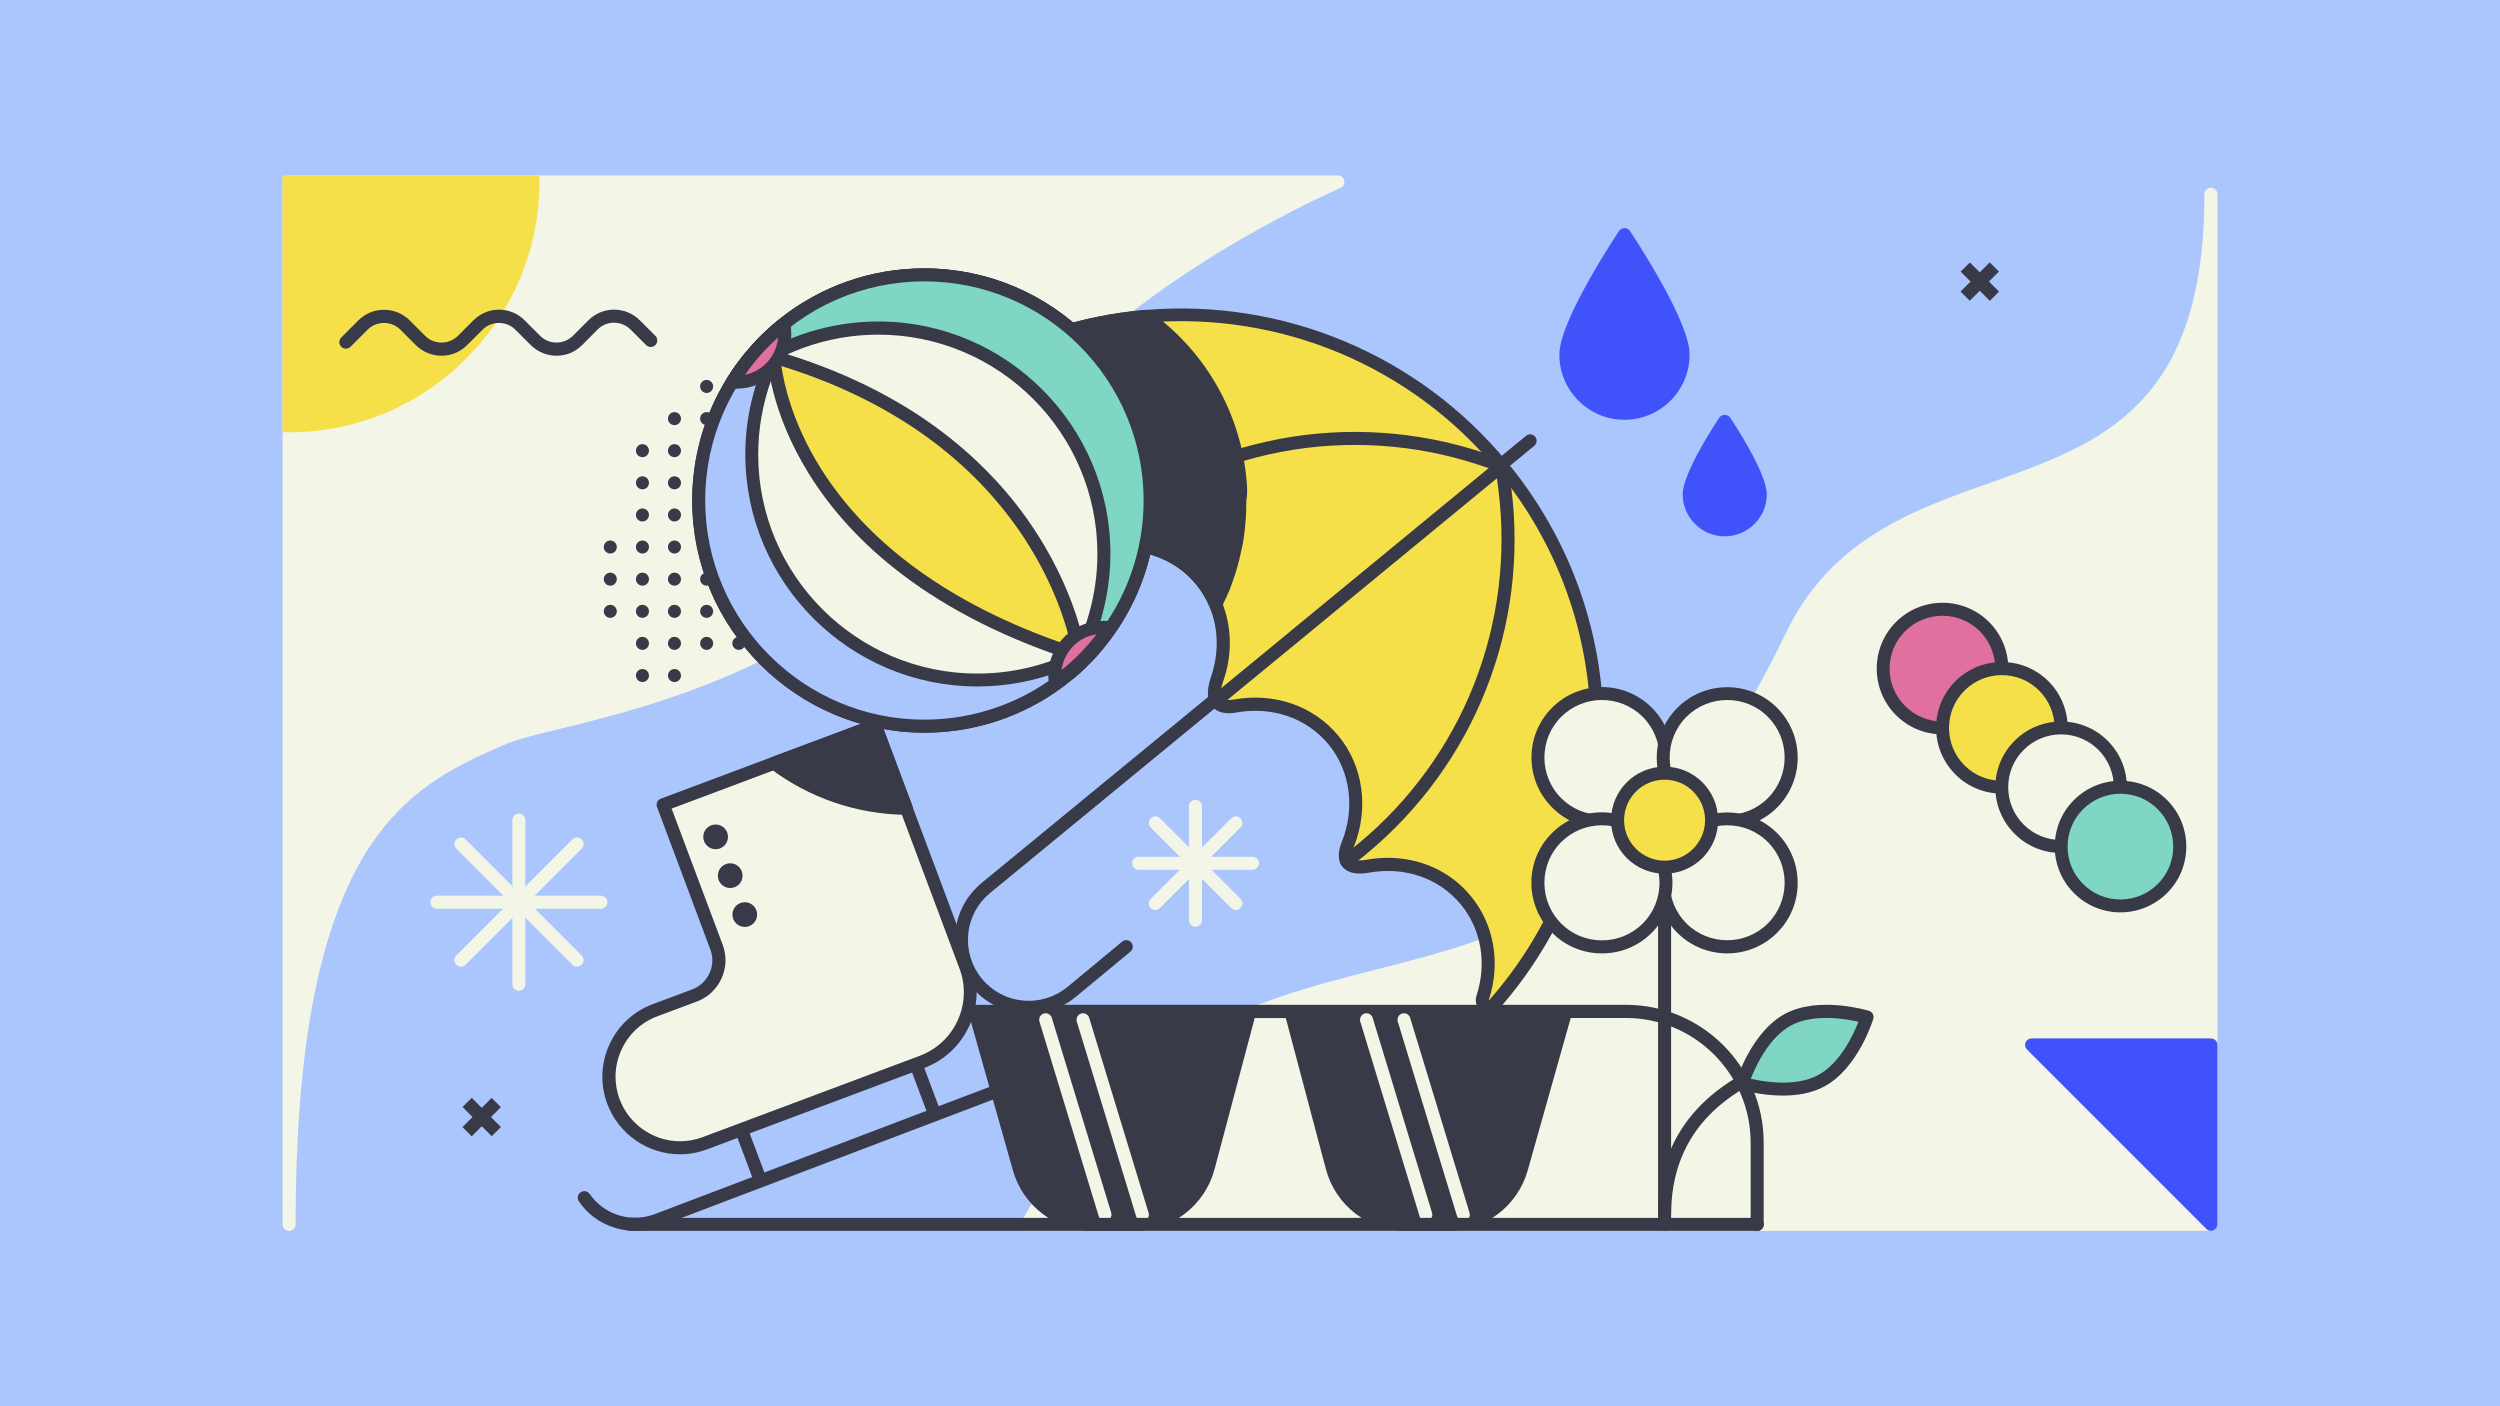 <?xml version="1.0" encoding="utf-8"?>
<!-- Generator: Adobe Illustrator 22.0.1, SVG Export Plug-In . SVG Version: 6.00 Build 0)  -->
<svg version="1.1" id="Layer_1" xmlns="http://www.w3.org/2000/svg" xmlns:xlink="http://www.w3.org/1999/xlink" x="0px" y="0px" viewBox="0 0 1920 1080" style="enable-background:new 0 0 1920 1080;" xml:space="preserve">

<rect y="0" width="1920" height="1080" style="fill:#AAC6FC;"/>
<g>
	<path d="M1032.4,138.7c-0.5-2.3-2.5-4-4.9-4H222c-2.8,0-5,2.2-5,5v800.6c0,2.8,2.2,5,5,5s5-2.2,5-5
		c0-132.2,17.3-224.9,52.8-283.5c29.6-48.7,67-67.6,109.4-85.6c8.2-3.5,22.5-7,40.5-11.4c19.3-4.7,43.2-10.6,69.8-18.9l0.8-0.3
		c1.5-0.5,3.1-1,4.7-1.5c52.6-17,97.8-38.3,138-65.1c53.2-35.5,97.3-80.8,131-134.7c1.3-2.1,2.6-4.1,3.9-6.1
		c1.5-2.2,3.1-4.5,4.7-6.9c40.1-56.3,105-102.8,152.4-131.8c51.5-31.6,94.1-50,94.5-50.2C1031.7,143.4,1032.9,141,1032.4,138.7z" style="fill:#F3F6E6;"/>
	<g>
		<g>
			<g>
				<g>
					<circle cx="616.7" cy="272.1" r="5" style="fill:#383A48;"/>
				</g>
			</g>
			<g>
				<g>
					<circle cx="616.7" cy="444.8" r="5" style="fill:#383A48;"/>
				</g>
			</g>
			<g>
				<g>
					<circle cx="616.7" cy="469.5" r="5" style="fill:#383A48;"/>
				</g>
			</g>
			<g>
				<g>
					<circle cx="592" cy="272.1" r="5" style="fill:#383A48;"/>
				</g>
			</g>
			<g>
				<g>
					<circle cx="592" cy="296.8" r="5" style="fill:#383A48;"/>
				</g>
			</g>
			<g>
				<g>
					<circle cx="592" cy="321.5" r="5" style="fill:#383A48;"/>
				</g>
			</g>
			<g>
				<g>
					<circle cx="592" cy="346.1" r="5" style="fill:#383A48;"/>
				</g>
			</g>
			<g>
				<g>
					<circle cx="592" cy="370.8" r="5" style="fill:#383A48;"/>
				</g>
			</g>
			<g>
				<g>
					<circle cx="592" cy="395.5" r="5" style="fill:#383A48;"/>
				</g>
			</g>
			<g>
				<g>
					<circle cx="592" cy="420.1" r="5" style="fill:#383A48;"/>
				</g>
			</g>
			<g>
				<g>
					<circle cx="592" cy="444.8" r="5" style="fill:#383A48;"/>
				</g>
			</g>
			<g>
				<g>
					<circle cx="592" cy="469.5" r="5" style="fill:#383A48;"/>
				</g>
			</g>
			<g>
				<g>
					<circle cx="567.4" cy="296.8" r="5" style="fill:#383A48;"/>
				</g>
			</g>
			<g>
				<g>
					<circle cx="567.4" cy="321.5" r="5" style="fill:#383A48;"/>
				</g>
			</g>
			<g>
				<g>
					<circle cx="567.4" cy="346.1" r="5" style="fill:#383A48;"/>
				</g>
			</g>
			<g>
				<g>
					<circle cx="567.4" cy="370.8" r="5" style="fill:#383A48;"/>
				</g>
			</g>
			<g>
				<g>
					<circle cx="567.4" cy="395.5" r="5" style="fill:#383A48;"/>
				</g>
			</g>
			<g>
				<g>
					<circle cx="567.4" cy="420.1" r="5" style="fill:#383A48;"/>
				</g>
			</g>
			<g>
				<g>
					<circle cx="567.4" cy="444.8" r="5" style="fill:#383A48;"/>
				</g>
			</g>
			<g>
				<g>
					<circle cx="567.4" cy="469.5" r="5" style="fill:#383A48;"/>
				</g>
			</g>
			<g>
				<g>
					<circle cx="567.4" cy="494.1" r="5" style="fill:#383A48;"/>
				</g>
			</g>
			<g>
				<g>
					<circle cx="542.7" cy="296.8" r="5" style="fill:#383A48;"/>
				</g>
			</g>
			<g>
				<g>
					<circle cx="542.7" cy="321.5" r="5" style="fill:#383A48;"/>
				</g>
			</g>
			<g>
				<g>
					<circle cx="542.7" cy="346.1" r="5" style="fill:#383A48;"/>
				</g>
			</g>
			<g>
				<g>
					<circle cx="542.7" cy="370.8" r="5" style="fill:#383A48;"/>
				</g>
			</g>
			<g>
				<g>
					<circle cx="542.7" cy="395.5" r="5" style="fill:#383A48;"/>
				</g>
			</g>
			<g>
				<g>
					<circle cx="542.7" cy="420.1" r="5" style="fill:#383A48;"/>
				</g>
			</g>
			<g>
				<g>
					<circle cx="542.7" cy="444.8" r="5" style="fill:#383A48;"/>
				</g>
			</g>
			<g>
				<g>
					<circle cx="542.7" cy="469.5" r="5" style="fill:#383A48;"/>
				</g>
			</g>
			<g>
				<g>
					<circle cx="542.7" cy="494.1" r="5" style="fill:#383A48;"/>
				</g>
			</g>
			<g>
				<g>
					<circle cx="518" cy="321.5" r="5" style="fill:#383A48;"/>
				</g>
			</g>
			<g>
				<g>
					<circle cx="518" cy="346.1" r="5" style="fill:#383A48;"/>
				</g>
			</g>
			<g>
				<g>
					<circle cx="518" cy="370.8" r="5" style="fill:#383A48;"/>
				</g>
			</g>
			<g>
				<g>
					<circle cx="518" cy="395.5" r="5" style="fill:#383A48;"/>
				</g>
			</g>
			<g>
				<g>
					<circle cx="518" cy="420.1" r="5" style="fill:#383A48;"/>
				</g>
			</g>
			<g>
				<g>
					<circle cx="518" cy="444.8" r="5" style="fill:#383A48;"/>
				</g>
			</g>
			<g>
				<g>
					<circle cx="518" cy="469.5" r="5" style="fill:#383A48;"/>
				</g>
			</g>
			<g>
				<g>
					<circle cx="518" cy="494.1" r="5" style="fill:#383A48;"/>
				</g>
			</g>
			<g>
				<g>
					<circle cx="518" cy="518.8" r="5" style="fill:#383A48;"/>
				</g>
			</g>
			<g>
				<g>
					<circle cx="493.4" cy="346.1" r="5" style="fill:#383A48;"/>
				</g>
			</g>
			<g>
				<g>
					<circle cx="493.4" cy="370.8" r="5" style="fill:#383A48;"/>
				</g>
			</g>
			<g>
				<g>
					<circle cx="493.4" cy="395.5" r="5" style="fill:#383A48;"/>
				</g>
			</g>
			<g>
				<g>
					<circle cx="493.4" cy="420.1" r="5" style="fill:#383A48;"/>
				</g>
			</g>
			<g>
				<g>
					<circle cx="493.4" cy="444.8" r="5" style="fill:#383A48;"/>
				</g>
			</g>
			<g>
				<g>
					<circle cx="493.4" cy="469.5" r="5" style="fill:#383A48;"/>
				</g>
			</g>
			<g>
				<g>
					<circle cx="493.4" cy="494.1" r="5" style="fill:#383A48;"/>
				</g>
			</g>
			<g>
				<g>
					<circle cx="493.4" cy="518.8" r="5" style="fill:#383A48;"/>
				</g>
			</g>
			<g>
				<g>
					<circle cx="468.7" cy="420.1" r="5" style="fill:#383A48;"/>
				</g>
			</g>
			<g>
				<g>
					<circle cx="468.7" cy="444.8" r="5" style="fill:#383A48;"/>
				</g>
			</g>
			<g>
				<g>
					<circle cx="468.7" cy="469.5" r="5" style="fill:#383A48;"/>
				</g>
			</g>
		</g>
	</g>
	<path d="M1698,144.1c-2.8,0-5,2.2-5,5c0,163.2-79.7,191.5-164.1,221.5c-60.4,21.4-122.9,43.6-157.6,116.1
		c-43.6,90.8-93.7,154.5-153.4,194.7c-53,35.7-108.1,49.7-161.4,63.3c-47,12-95.6,24.4-141.5,51.6c-51.4,30.4-94,76.7-130.4,141.5
		c-0.9,1.5-0.9,3.4,0,5c0.9,1.5,2.5,2.5,4.3,2.5H1698c2.8,0,5-2.2,5-5V149.1C1703,146.4,1700.7,144.1,1698,144.1z" style="fill:#F3F6E6;"/>
	<g>
		<g>
			<path d="M790.2,778.6c-1.8,0-3.6-0.1-5.5-0.3c-15.1-1.4-28.7-8.7-38.4-20.3c-9.7-11.7-14.2-26.4-12.7-41.5
				c1.4-15.1,8.6-28.7,20.3-38.4L1172,334.7c2.1-1.8,5.3-1.4,7,0.7c1.8,2.1,1.4,5.3-0.7,7l-418,343.5c-9.6,7.9-15.6,19.2-16.7,31.6
				c-1.2,12.4,2.6,24.6,10.5,34.2c8,9.6,19.2,15.6,31.6,16.7c12.4,1.2,24.6-2.6,34.2-10.5l41.9-34.7c2.1-1.8,5.3-1.5,7,0.7
				c1.8,2.1,1.5,5.3-0.7,7l-41.9,34.7C816,774.1,803.4,778.6,790.2,778.6z" style="fill:#383A48;"/>
		</g>
		<g>
			<path d="M1225.2,591.1c-6.2,65.3-32.4,128.8-77.7,180.3c-3.7,4.2-10.5,0.3-8.7-5.1c8.4-25.6,4.6-53.8-12.9-75
				c-18.4-22.2-47.2-31.1-75.2-26.2c-14.9,2.6-20.9-3.2-15.5-16.8c10.7-26.9,7.6-57.5-11.1-80.1c-18.4-22.2-47.3-31.2-75.3-26.2
				c-14.8,2.7-19.1-5.6-13.9-20.7c6.5-18.9,6.3-39.3-1.1-57.3c-2.8-6.7-6.6-13.1-11.4-18.9c-19.1-23.1-49.5-31.8-78.5-25.5
				c-13.7,3-18.2-3-12.7-16.1c11.4-27.2,8.5-58.5-10.5-81.5c-18.2-22-46.5-30.9-74.3-26.3c-15.2,2.5-17-0.2-3.7-8.3
				c42.6-25.8,89.6-40.5,137.1-44.6c100.9-8.7,204.2,30.7,273.7,114.7C1209.6,425.5,1232.9,509.7,1225.2,591.1z" style="fill:#F6E049;"/>
			<path d="M1143.6,778.2c-1.7,0-3.5-0.4-5.1-1.4c-4.3-2.4-6.1-7.4-4.6-12c8.2-24.9,3.7-51.2-12-70.2
				c-16.7-20.2-43-29.3-70.5-24.4c-9.7,1.7-16.6,0.2-20.4-4.5c-3.6-4.5-3.8-10.9-0.5-19.1c10.4-26,6.5-54.8-10.3-75
				c-16.7-20.2-43.1-29.3-70.6-24.4c-8.4,1.5-14.7,0-18.5-4.4c-4.2-4.9-4.6-12.6-1.1-22.8c6.2-18.1,5.9-37.2-1-53.8
				c-2.7-6.4-6.2-12.3-10.6-17.6c-17.2-20.8-45.4-29.9-73.6-23.8c-8.7,1.9-14.8,0.7-18.4-3.6c-3.6-4.3-3.6-10.8,0-19.3
				c11.1-26.4,7.4-55.7-9.7-76.4c-16.4-19.9-42.5-29.1-69.6-24.6c-8,1.3-16,2.2-18.1-3.5c-2.1-5.6,4.3-10,11-14
				c42.1-25.4,90.2-41.1,139.3-45.3c106.2-9.1,210.1,34.4,277.9,116.5c55.2,66.7,81,151,72.9,237.2l0,0
				c-6.5,68.5-33.8,131.8-79,183.2C1149.2,777,1146.4,778.2,1143.6,778.2z M1065.9,658.8c25,0,48.1,10.4,63.7,29.4
				c17.9,21.7,23.1,51.5,13.8,79.7c0,0.1,0,0.2,0,0.2s0.1,0.1,0.2,0.1c0,0,0,0,0.1-0.1c43.8-49.8,70.2-111.2,76.5-177.5l0,0
				c7.9-83.5-17.1-165.2-70.6-229.9c-65.7-79.5-166.4-121.7-269.4-112.9c-46.8,4-92.7,18.8-133,42.7c30.1-4.4,58.9,6.1,77.3,28.4
				c19.5,23.6,23.8,56.7,11.2,86.6c-2.4,5.7-2,8.4-1.5,9.1c0.5,0.6,2.9,1.4,8.5,0.2c31.9-6.9,63.8,3.5,83.5,27.2
				c5,6.1,9.1,12.8,12.1,20.1c7.8,18.9,8.3,40.5,1.2,60.9c-2.2,6.2-2.5,11.1-0.8,13.1c1.3,1.5,4.6,1.9,9.1,1.1
				c31.1-5.5,61,4.9,80.1,27.9c19.1,23.1,23.6,55.7,11.9,85.1c-2,5.1-1.9,8-1,9.1c1,1.2,4.4,2.1,10.9,0.9
				C1055.2,659.3,1060.6,658.8,1065.9,658.8z M1225.2,591.1L1225.2,591.1L1225.2,591.1z" style="fill:#383A48;"/>
		</g>
		<g>
			<path d="M937.1,540.6c-1.4,0-2.9-0.6-3.9-1.8c-1.8-2.1-1.4-5.3,0.7-7l209.4-172.3l-7.9-2.6
				c-48.5-16-100.7-19.4-150.8-10c-50.2,9.5-97.5,31.6-136.9,64.2L834,422.3c-2.1,1.8-5.3,1.5-7-0.7c-1.8-2.1-1.5-5.3,0.7-7
				l13.6-11.2c40.7-33.6,89.5-56.5,141.4-66.3c51.8-9.8,105.7-6.2,155.8,10.3l16.6,5.5c1.7,0.6,3,2,3.3,3.8s-0.3,3.6-1.7,4.8
				l-216.4,178C939.3,540.3,938.2,540.6,937.1,540.6z" style="fill:#383A48;"/>
		</g>
		<g>
			<path d="M1034.2,666.4c-1.5,0-3-0.7-4-2c-1.7-2.2-1.3-5.3,0.9-7l8.2-6.3l4-3.3c39.4-32.5,70.1-74.8,88.8-122.3
				s25.1-99.4,18.6-150l-2.2-17.3c-0.4-2.7,1.6-5.2,4.3-5.6c2.7-0.3,5.2,1.6,5.6,4.3l2.2,17.3c6.8,52.3,0.2,105.9-19.2,155
				c-19.3,49.1-51.1,92.8-91.7,126.4l-4,3.3c0,0-0.1,0.1-0.2,0.1l-8.3,6.4C1036.3,666.1,1035.3,666.4,1034.2,666.4z" style="fill:#383A48;"/>
		</g>
	</g>
	<path d="M957.4,369.5c-0.2-2.6-0.5-5-0.7-7.1l-0.1-0.5v-0.1c-6.3-49.3-33.2-94.1-74-122.9c-1-0.7-2.1-1-3.3-0.9
		c-49.1,4.2-97.2,19.9-139.3,45.3c-6.7,4-13.1,8.5-11,14c2.1,5.6,9.7,4.9,18.1,3.5c27.1-4.5,53.1,4.7,69.6,24.6
		c17.1,20.7,20.8,49.9,9.7,76.4c-3.6,8.5-3.6,15,0,19.3c3.5,4.2,9.7,5.4,18.4,3.6c28.2-6.1,56.4,3,73.6,23.8
		c4.4,5.3,8,11.2,10.6,17.6c0.7,1.8,2.4,3,4.3,3.1c0.1,0,0.2,0,0.3,0c1.8,0,3.5-1,4.4-2.6c0.1-0.2,0.2-0.4,0.3-0.6l0.2-0.4
		c0-0.1,0.1-0.1,0.1-0.2l0.2-0.5c0,0,0-0.1,0.1-0.1l0.7-1.4c0.1-0.2,0.2-0.3,0.2-0.5l0.8-1.6c0.1-0.3,0.3-0.6,0.4-0.9l0.1-0.3
		c0.1-0.2,0.2-0.4,0.3-0.6l0.4-0.7c0.3-0.5,0.5-1.1,0.7-1.6s0.4-1,0.6-1.5c0,0,0-0.1,0.1-0.1l0.2-0.5c0.1-0.2,0.2-0.3,0.2-0.5
		c0.2-0.4,0.3-0.7,0.5-1.1l0.9-2.2c0.1-0.2,0.2-0.4,0.2-0.6c0-0.1,0.1-0.2,0.1-0.2v-0.1c0.1-0.4,0.3-0.7,0.4-1.1l0.2-0.6
		c0.2-0.6,0.4-1.1,0.6-1.7c0.3-0.9,0.7-1.8,1-2.7v-0.1c0.2-0.5,0.4-1,0.5-1.5c0.3-1,0.7-1.9,0.9-2.8l0.5-1.5c0-0.1,0.1-0.2,0.1-0.2
		c0.1-0.3,0.2-0.5,0.2-0.8v-0.1l0.6-2.1c0.1-0.5,0.3-0.9,0.4-1.4l0.8-3c0.1-0.5,0.3-1,0.4-1.5v-0.1v-0.1c0-0.1,0.1-0.3,0.1-0.4v-0.1
		c0.1-0.5,0.3-1,0.4-1.6c0.2-0.7,0.4-1.5,0.5-2.2c0.1-0.3,0.1-0.6,0.2-0.9c0.1-0.5,0.2-1.1,0.3-1.6l0.2-0.7c0.1-0.5,0.2-1,0.3-1.5
		l0.2-0.9c0.1-0.5,0.2-0.9,0.3-1.4l0.8-4.7c0.1-0.7,0.2-1.5,0.3-2.3c0.1-0.4,0.1-0.8,0.2-1.2c0,0,0-0.1,0-0.2l0.1-1.1
		c0.1-0.8,0.2-1.6,0.3-2.4l0.1-1.3c0-0.2,0-0.4,0.1-0.6c0-0.1,0-0.2,0-0.3c0-0.1,0-0.1,0-0.2c0.1-0.8,0.2-1.6,0.2-2.5
		c0-0.2,0-0.4,0.1-0.6c0-0.3,0.1-0.6,0.1-0.8c0-0.2,0-0.3,0-0.5v-0.2c0.1-0.9,0.1-1.8,0.2-2.7c0-0.2,0-0.4,0-0.7
		c0-0.3,0-0.6,0.1-0.9c0-0.1,0-0.2,0-0.2v-0.3c0.1-1,0.1-2,0.1-3v-0.5c0-0.4,0-0.7,0-1.1v-0.1v-0.2c0-1.5,0.1-3.1,0.1-4.6v-0.1
		C958.1,379.6,957.9,374.6,957.4,369.5z" style="fill:#383A48;"/>
	<path d="M1274.5,214.5c-11.2-19.9-22.6-37-22.7-37.1c-0.9-1.4-2.5-2.2-4.2-2.2s-3.2,0.8-4.2,2.2
		c-0.1,0.2-11.5,17.2-22.7,37.1c-15.4,27.2-23.1,46.7-23.1,57.9c0,27.6,22.4,50,50,50s50-22.4,50-50
		C1297.7,261.2,1289.9,241.7,1274.5,214.5z" style="fill:#4053FA;"/>
	<path d="M1328.8,320.8c-0.9-1.4-2.5-2.2-4.2-2.2s-3.2,0.8-4.2,2.2c-2.9,4.3-28.1,42.6-28.1,58.8
		c0,17.8,14.5,32.3,32.3,32.3s32.3-14.5,32.3-32.3C1356.9,363.4,1331.7,325.1,1328.8,320.8z" style="fill:#4053FA;"/>
	<g>
		<g>
			<g>
				<path d="M883.3,384.4c0,95.7-77.6,173.3-173.3,173.3s-173.3-77.6-173.3-173.3c0-33.4,9.5-64.6,25.8-91.1
					c10.5-17,23.9-32.1,39.5-44.5c29.6-23.6,67.2-37.8,108-37.8C805.7,211.1,883.3,288.7,883.3,384.4z" style="fill:#F3F6E6;"/>
				<path d="M709.9,562.7c-98.3,0-178.3-80-178.3-178.3c0-33.2,9.2-65.6,26.6-93.7c10.8-17.5,24.5-32.9,40.6-45.7
					c31.9-25.4,70.3-38.9,111.1-38.9c98.3,0,178.3,80,178.3,178.3C888.3,482.7,808.3,562.7,709.9,562.7z M709.9,216.1
					c-38.6,0-74.8,12.7-104.9,36.7c-15.2,12.1-28.1,26.7-38.3,43.2c-16.4,26.5-25.1,57.1-25.1,88.4c0,92.8,75.5,168.3,168.3,168.3
					s168.3-75.5,168.3-168.3S802.8,216.1,709.9,216.1z" style="fill:#383A48;"/>
			</g>
			<g>
				<path d="M709.9,211.1c-40.9,0-78.4,14.1-108,37.8c-6.3,5-12.2,10.5-17.8,16.3c8,3.2,14.7,10.2,17.1,18.6
					c3.7,12.9,6.1,26.2,9.1,39.3c8.6,1.2,16.9,4.5,24.4,9.1c26.7,16.3,46.4,43.2,65.1,67.6c11.6,15.1,22.8,30.6,34,46.1
					c32.2,11.8,66.4,22.9,84.8,53.9c2.6,4.4,4.8,9.4,6.1,14.5c35.9-31.8,58.5-78.1,58.5-129.8C883.3,288.7,805.7,211.1,709.9,211.1z
					" style="fill:#F3F6E6;"/>
				<path d="M824.8,519.3c-0.5,0-1-0.1-1.5-0.2c-1.7-0.5-2.9-1.9-3.4-3.5c-1.1-4.4-3.1-9-5.6-13.2
					c-16.5-27.8-47.3-39-77-49.8c-1.8-0.6-3.5-1.3-5.3-1.9c-0.9-0.3-1.7-1-2.3-1.8l-5.6-7.7c-9.2-12.6-18.7-25.7-28.4-38.3l-3.3-4.3
					c-17.8-23.2-36.1-47.2-60.5-62.1c-7.2-4.4-15-7.3-22.5-8.4c-2.1-0.3-3.7-1.8-4.2-3.8c-1-4.2-1.9-8.4-2.7-12.6
					c-1.9-8.8-3.8-17.8-6.3-26.5c-1.9-6.7-7.3-12.5-14.1-15.3c-1.5-0.6-2.7-2-3-3.6c-0.4-1.6,0.1-3.3,1.3-4.5
					c5.7-6,11.9-11.7,18.3-16.8c31.9-25.4,70.3-38.9,111.1-38.9c98.3,0,178.3,80,178.3,178.3c0,51-21.9,99.7-60.2,133.6
					C827.1,518.8,826,519.3,824.8,519.3z M736.9,441.7c1.3,0.5,2.5,0.9,3.8,1.4c31.4,11.4,63.9,23.3,82.2,54.1
					c1.6,2.7,3,5.4,4.1,8.2c32.7-31.6,51.2-75.3,51.2-120.9c0-92.8-75.5-168.3-168.3-168.3c-38.6,0-74.8,12.7-104.9,36.7
					c-4.4,3.5-8.6,7.2-12.7,11.2c6.6,4.4,11.6,11.1,13.6,18.5c2.5,9,4.5,18.2,6.4,27.1c0.6,3,1.3,6.1,2,9.2
					c7.7,1.5,15.6,4.7,22.9,9.2c25.9,15.9,44.9,40.6,63.2,64.6l3.3,4.3c9.7,12.7,19.3,25.8,28.5,38.5L736.9,441.7z" style="fill:#383A48;"/>
			</g>
			<g>
				<path d="M709.9,557.7c-95.7,0-173.3-77.6-173.3-173.3c0-62,32.5-116.3,81.4-147c-25.4,30.1-40.7,69-40.7,111.5
					c0,95.7,77.6,173.3,173.3,173.3c33.7,0,65.2-9.6,91.9-26.3C810.8,533.7,763.2,557.7,709.9,557.7z" style="fill:#AAC6FC;"/>
				<path d="M709.9,562.7c-98.3,0-178.3-80-178.3-178.3c0-30.8,8-61.1,23-87.7c14.6-25.8,35.6-47.8,60.8-63.5
					c2.1-1.3,4.8-0.9,6.4,1c1.6,1.9,1.6,4.6,0,6.5c-25.5,30.2-39.5,68.7-39.5,108.3c0,92.8,75.5,168.3,168.3,168.3
					c31.7,0,62.5-8.8,89.2-25.6c2.1-1.3,4.8-0.9,6.4,1c1.6,1.9,1.6,4.6,0.1,6.5C812.4,539.6,762.7,562.7,709.9,562.7z M595.8,260.6
					c-34.4,31.6-54.2,76-54.2,123.8c0,92.8,75.5,168.3,168.3,168.3c39.2,0,76.7-13.6,106.5-38c-20.8,8.2-43.1,12.5-65.7,12.5
					c-98.3,0-178.3-80-178.3-178.3C572.4,317.8,580.6,287.4,595.8,260.6z" style="fill:#383A48;"/>
			</g>
			<g>
				<g>
					<path d="M883.3,384.4c0-95.7-77.6-173.3-173.3-173.3c-62,0-116.3,32.5-147,81.4c30.1-25.4,69-40.7,111.5-40.7
						c95.7,0,173.3,77.6,173.3,173.3c0,33.7-9.6,65.2-26.3,91.9C859.3,485.3,883.3,437.7,883.3,384.4z" style="fill:#7FD6C2;"/>
				</g>
				<g>
					<path d="M821.5,522.1c-1.2,0-2.3-0.4-3.3-1.2c-1.9-1.6-2.3-4.3-1-6.4c16.7-26.7,25.6-57.6,25.6-89.2
						c0-92.8-75.5-168.3-168.3-168.3c-39.6,0-78.1,14-108.3,39.5c-1.9,1.6-4.6,1.6-6.5,0s-2.3-4.3-1-6.4
						c15.8-25.1,37.7-46.2,63.5-60.8c26.6-15.1,56.9-23,87.7-23c98.3,0,178.3,80,178.3,178.3c0,52.7-23.2,102.5-63.6,136.5
						C823.8,521.7,822.6,522.1,821.5,522.1z M674.5,246.9c98.3,0,178.3,80,178.3,178.3c0,22.7-4.3,44.9-12.5,65.7
						c24.4-29.8,38-67.3,38-106.5c0-92.8-75.5-168.3-168.3-168.3c-47.8,0-92.2,19.8-123.8,54.2C612.9,255.1,643.4,246.9,674.5,246.9
						z" style="fill:#383A48;"/>
				</g>
			</g>
		</g>
		<g>
			<path d="M594.3,274.2c0,0,4.8,156,234.8,229.4C829.1,503.6,808.3,336.5,594.3,274.2z" style="fill:#F6E049;"/>
			<path d="M829.1,508.6c-0.5,0-1-0.1-1.5-0.2c-53-16.9-98.5-39.6-135.2-67.6c-29.5-22.4-53.4-48.3-71.1-76.8
				c-30.3-48.8-31.8-88-31.9-89.7c0-1.6,0.7-3.1,1.9-4.1c1.3-1,2.9-1.3,4.5-0.8c49.4,14.4,92.7,35.5,128.6,62.9
				c28.8,22,53,47.9,71.8,77.2c16.8,26.1,26.2,50,31.1,65.5c5.4,16.9,6.7,27.5,6.8,28c0.2,1.7-0.5,3.4-1.8,4.5
				C831.4,508.2,830.3,508.6,829.1,508.6z M600.1,281.1c1.9,13.2,8.3,43.4,30,78.2c17.1,27.4,40.2,52.2,68.7,73.8
				c33.9,25.7,75.5,46.9,123.8,63.1c-3.1-14.3-12.1-46.1-35.2-81.7c-18.3-28.2-41.6-53.2-69.5-74.4
				C684.8,314.9,645.2,295.1,600.1,281.1z" style="fill:#383A48;"/>
		</g>
		<g>
			<path d="M602.7,256.5c0,20.4-16.6,37-37,37c-1.1,0-2.2,0-3.2-0.1c10.5-17,23.9-32.1,39.5-44.5
				C602.4,251.3,602.7,253.9,602.7,256.5z" style="fill:#E0719E;"/>
			<path d="M565.7,298.5c-1.2,0-2.5-0.1-3.7-0.2c-1.7-0.2-3.3-1.2-4-2.7c-0.8-1.6-0.7-3.4,0.2-4.9
				c10.8-17.5,24.5-32.9,40.6-45.7c1.4-1.1,3.2-1.4,4.8-0.8c1.6,0.6,2.8,2,3.2,3.7c0.6,2.8,0.9,5.7,0.9,8.6
				C607.7,279.6,588.9,298.5,565.7,298.5z M597.6,259.1c-9.6,8.6-18.1,18.2-25.5,28.8C585.8,285.1,596.4,273.4,597.6,259.1z" style="fill:#383A48;"/>
		</g>
		<g>
			<path d="M844.5,481.8c-20.4,1.4-35.8,19.1-34.4,39.5c0.1,1.1,0.2,2.2,0.4,3.2c16.2-11.7,30.3-26,41.6-42.4
				C849.6,481.8,847.1,481.7,844.5,481.8z" style="fill:#E0719E;"/>
			<path d="M810.5,529.5c-0.7,0-1.3-0.1-1.9-0.4c-1.6-0.7-2.7-2.1-3-3.8c-0.2-1.2-0.3-2.4-0.4-3.6
				c-1.6-23.1,15.9-43.2,39-44.8c2.9-0.2,5.8-0.1,8.7,0.3c1.7,0.2,3.2,1.4,3.9,2.9c0.7,1.6,0.5,3.4-0.5,4.9
				c-11.7,17-26.1,31.6-42.8,43.6C812.5,529.2,811.5,529.5,810.5,529.5z M842.2,487.1c-14.2,2.1-25.1,13.5-26.9,27.5
				C825.3,506.5,834.3,497.3,842.2,487.1z M844.5,481.8L844.5,481.8L844.5,481.8z" style="fill:#383A48;"/>
		</g>
	</g>
	<g>
		<g>
			<g>
				<path d="M708.2,815.5l-109.5,41L541.3,878c-6.3,2.4-12.8,3.5-19.1,3.5c-22.1,0-42.9-13.5-51.1-35.4
					c-10.6-28.2,3.7-59.6,31.9-70.2l30.2-11.3c15-5.6,22.6-22.3,17-37.3L509.3,618l85.1-31.9l77.7-29.1l23.9,63.8l27.2,72.6
					l18.3,48.8C752.6,771.6,737.6,804.5,708.2,815.5z" style="fill:#F3F6E6;"/>
				<path d="M522.2,886.5c-24.7,0-47.1-15.5-55.8-38.7c-5.6-14.9-5-31.1,1.6-45.5c6.6-14.5,18.4-25.5,33.3-31.1
					l30.2-11.3c6-2.2,10.8-6.7,13.4-12.5c2.7-5.8,2.9-12.3,0.6-18.3l-40.9-109.3c-0.5-1.2-0.4-2.6,0.1-3.8s1.6-2.1,2.8-2.6l162.8-61
					c1.2-0.5,2.6-0.4,3.8,0.1s2.1,1.6,2.6,2.8l69.4,185.1c12,32-4.3,67.8-36.3,79.8l0,0L543,882.7
					C536.4,885.2,529.3,886.5,522.2,886.5z M515.8,621L555,725.5c3.2,8.5,2.9,17.7-0.9,26c-3.8,8.3-10.5,14.6-19,17.7l-30.2,11.3
					c-12.4,4.6-22.2,13.8-27.7,25.9c-5.5,12-5.9,25.5-1.3,37.9c7.2,19.2,25.8,32.2,46.4,32.2c5.9,0,11.8-1.1,17.4-3.2l166.8-62.5
					c26.8-10.1,40.5-40.1,30.4-66.9l-67.6-180.5L515.8,621z" style="fill:#383A48;"/>
			</g>
			<path d="M700.8,619.1l-23.9-63.8c-0.5-1.2-1.4-2.2-2.6-2.8c-1.2-0.5-2.6-0.6-3.8-0.1l-77.7,29.1
				c-1.7,0.6-2.9,2.2-3.2,4s0.5,3.6,1.9,4.7C621.8,613,658,625.3,696,625.8c0,0,0,0,0.1,0c1.6,0,3.2-0.8,4.1-2.1
				C701.1,622.4,701.3,620.6,700.8,619.1z" style="fill:#383A48;"/>
			<g>
				<circle cx="549.6" cy="642.7" r="9.5" style="fill:#383A48;"/>
			</g>
			<g>
				<circle cx="560.8" cy="672.5" r="9.5" style="fill:#383A48;"/>
			</g>
			<g>
				<circle cx="572" cy="702.4" r="9.5" style="fill:#383A48;"/>
			</g>
		</g>
		<g>
			<path d="M487.7,945.3c-8.9,0-17.7-2.3-25.7-6.7c-7-3.9-12.9-9.3-17.4-15.9c-1.6-2.3-1-5.4,1.3-7s5.4-1,7,1.3
				c3.7,5.3,8.4,9.6,14.1,12.8c10.9,6.1,23.9,7.1,35.7,2.7l284.4-108.1c2.6-1,5.5,0.3,6.5,2.9c1,2.6-0.3,5.5-2.9,6.5L506.2,941.9
				C500.2,944.2,494,945.3,487.7,945.3z" style="fill:#383A48;"/>
		</g>
		<g>
			
				<rect x="705.9" y="815.9" transform="matrix(0.936 -0.351 0.351 0.936 -248.538 302.687)" width="10" height="42.5" style="fill:#383A48;"/>
		</g>
		<g>
			
				<rect x="571.8" y="866.2" transform="matrix(0.936 -0.351 0.351 0.936 -274.723 258.839)" width="10" height="42.5" style="fill:#383A48;"/>
		</g>
	</g>
	<g>
		<path d="M1248.7,771.7H816c-0.2,0-0.4,0-0.6,0.1l-66.8-0.1l0,0c-1.6,0-3,0.7-4,2c-0.9,1.2-1.3,2.9-0.8,4.4l34.1,120.7
			c7.7,27.4,33,46.6,61.5,46.6H871c29,0,54.4-19.6,61.8-47.5l30.8-116h23.9l30.8,116c7.4,28,32.8,47.5,61.8,47.5h31.7
			c28.5,0,53.8-19.1,61.5-46.6l33-117h42.3c52.9,0,95.9,43,95.9,95.9v62.7c0,2.8,2.2,5,5,5s5-2.2,5-5v-62.7
			C1354.6,819.2,1307.1,771.7,1248.7,771.7z" style="fill:#383A48;"/>
		<g>
			<path d="M877.4,937.8c-2.1,0-4.1-1.4-4.8-3.5L827,784.6c-0.8-2.6,0.7-5.4,3.3-6.2s5.4,0.7,6.2,3.3l45.6,149.7
				c0.8,2.6-0.7,5.4-3.3,6.2C878.4,937.8,877.9,937.8,877.4,937.8z" style="fill:#F3F6E6;"/>
		</g>
		<g>
			<path d="M848.7,937.8c-2.1,0-4.1-1.4-4.8-3.5l-45.6-149.7c-0.8-2.6,0.7-5.4,3.3-6.2s5.4,0.7,6.2,3.3l45.6,149.7
				c0.8,2.6-0.7,5.4-3.3,6.2C849.6,937.8,849.2,937.8,848.7,937.8z" style="fill:#F3F6E6;"/>
		</g>
		<g>
			<path d="M1123.9,937.8c-2.1,0-4.1-1.4-4.8-3.5l-45.6-149.7c-0.8-2.6,0.7-5.4,3.3-6.2c2.6-0.8,5.4,0.7,6.2,3.3
				l45.6,149.7c0.8,2.6-0.7,5.4-3.3,6.2C1124.9,937.8,1124.4,937.8,1123.9,937.8z" style="fill:#F3F6E6;"/>
		</g>
		<g>
			<path d="M1095.1,937.8c-2.1,0-4.1-1.4-4.8-3.5l-45.6-149.7c-0.8-2.6,0.7-5.4,3.3-6.2c2.6-0.8,5.4,0.7,6.2,3.3
				l45.6,149.7c0.8,2.6-0.7,5.4-3.3,6.2C1096.1,937.8,1095.6,937.8,1095.1,937.8z" style="fill:#F3F6E6;"/>
		</g>
	</g>
	<g>
		<path d="M1349.6,945.3H483.8c-2.8,0-5-2.2-5-5s2.2-5,5-5h865.8c2.8,0,5,2.2,5,5S1352.4,945.3,1349.6,945.3z" style="fill:#383A48;"/>
	</g>
	<g>
		<g>
			<path d="M398.5,760.9c-2.8,0-5-2.2-5-5v-126c0-2.8,2.2-5,5-5s5,2.2,5,5v126C403.5,758.7,401.3,760.9,398.5,760.9z" style="fill:#F3F6E6;"/>
		</g>
		<g>
			<path d="M461.5,697.9h-126c-2.8,0-5-2.2-5-5s2.2-5,5-5h126c2.8,0,5,2.2,5,5S464.3,697.9,461.5,697.9z" style="fill:#F3F6E6;"/>
		</g>
		<g>
			<path d="M354,742.4c-1.3,0-2.6-0.5-3.5-1.5c-2-2-2-5.1,0-7.1l89.1-89.1c2-2,5.1-2,7.1,0s2,5.1,0,7.1L357.5,741
				C356.5,742,355.3,742.4,354,742.4z" style="fill:#F3F6E6;"/>
		</g>
		<g>
			<path d="M443.1,742.4c-1.3,0-2.6-0.5-3.5-1.5l-89.1-89.1c-2-2-2-5.1,0-7.1s5.1-2,7.1,0l89.1,89.1c2,2,2,5.1,0,7.1
				C445.6,742,444.3,742.4,443.1,742.4z" style="fill:#F3F6E6;"/>
		</g>
	</g>
	<g>
		<g>
			<path d="M918.1,711.7c-2.8,0-5-2.2-5-5v-87.4c0-2.8,2.2-5,5-5s5,2.2,5,5v87.4C923.1,709.5,920.9,711.7,918.1,711.7z" style="fill:#F3F6E6;"/>
		</g>
		<g>
			<path d="M961.9,668h-87.4c-2.8,0-5-2.2-5-5s2.2-5,5-5h87.4c2.8,0,5,2.2,5,5S964.6,668,961.9,668z" style="fill:#F3F6E6;"/>
		</g>
		<g>
			<path d="M887.2,698.9c-1.3,0-2.6-0.5-3.5-1.5c-2-2-2-5.1,0-7.1l61.8-61.8c2-2,5.1-2,7.1,0s2,5.1,0,7.1l-61.8,61.8
				C889.8,698.4,888.5,698.9,887.2,698.9z" style="fill:#F3F6E6;"/>
		</g>
		<g>
			<path d="M949.1,698.9c-1.3,0-2.6-0.5-3.5-1.5l-61.8-61.8c-2-2-2-5.1,0-7.1s5.1-2,7.1,0l61.8,61.8c2,2,2,5.1,0,7.1
				C951.6,698.4,950.3,698.9,949.1,698.9z" style="fill:#F3F6E6;"/>
		</g>
	</g>
	<g>
		<path d="M1278.4,945.3c-2.8,0-5-2.2-5-5V629.9c0-2.8,2.2-5,5-5s5,2.2,5,5v310.4
			C1283.4,943.1,1281.2,945.3,1278.4,945.3z" style="fill:#383A48;"/>
	</g>
	<g>
		<g>
			<circle cx="1230.3" cy="581.8" r="49.2" style="fill:#F3F6E6;"/>
			<path d="M1230.3,636c-14.5,0-28.1-5.6-38.3-15.9c-21.1-21.1-21.1-55.5,0-76.6s55.5-21.1,76.6,0l0,0
				c21.1,21.1,21.1,55.5,0,76.6C1258.4,630.3,1244.8,636,1230.3,636z M1230.3,537.6c-11.3,0-22.6,4.3-31.3,12.9
				c-17.2,17.2-17.2,45.3,0,62.5c8.3,8.3,19.4,12.9,31.3,12.9c11.8,0,22.9-4.6,31.3-12.9c17.2-17.2,17.2-45.3,0-62.5
				C1252.9,541.9,1241.6,537.6,1230.3,537.6z" style="fill:#383A48;"/>
		</g>
		<g>
			<circle cx="1326.5" cy="581.8" r="49.2" style="fill:#F3F6E6;"/>
			<path d="M1326.5,636c-13.9,0-27.8-5.3-38.3-15.8c-21.1-21.1-21.1-55.5,0-76.6s55.5-21.1,76.6,0s21.1,55.5,0,76.6l0,0
				C1354.3,630.7,1340.4,636,1326.5,636z M1326.5,537.6c-11.3,0-22.6,4.3-31.3,12.9c-17.2,17.2-17.2,45.3,0,62.5s45.3,17.2,62.5,0
				s17.2-45.3,0-62.5C1349.2,541.9,1337.8,537.6,1326.5,537.6z" style="fill:#383A48;"/>
		</g>
		<g>
			<circle cx="1326.5" cy="678" r="49.2" style="fill:#F3F6E6;"/>
			<path d="M1326.5,732.2c-13.9,0-27.8-5.3-38.3-15.8c-21.1-21.1-21.1-55.5,0-76.6s55.5-21.1,76.6,0s21.1,55.5,0,76.6
				C1354.3,726.9,1340.4,732.2,1326.5,732.2z M1326.5,633.8c-11.3,0-22.6,4.3-31.3,12.9c-17.2,17.2-17.2,45.3,0,62.5
				s45.3,17.2,62.5,0s17.2-45.3,0-62.5C1349.2,638.1,1337.8,633.8,1326.5,633.8z" style="fill:#383A48;"/>
		</g>
		<g>
			<circle cx="1230.3" cy="678" r="49.2" style="fill:#F3F6E6;"/>
			<path d="M1230.3,732.2c-14.5,0-28.1-5.6-38.3-15.9c-10.2-10.2-15.9-23.8-15.9-38.3s5.6-28.1,15.9-38.3
				c21.1-21.1,55.5-21.1,76.6,0s21.1,55.5,0,76.6C1258.4,726.6,1244.8,732.2,1230.3,732.2z M1230.3,633.8
				c-11.3,0-22.6,4.3-31.3,12.9c-8.3,8.3-12.9,19.4-12.9,31.3c0,11.8,4.6,22.9,12.9,31.3c8.3,8.3,19.4,12.9,31.3,12.9
				c11.8,0,22.9-4.6,31.3-12.9c17.2-17.2,17.2-45.3,0-62.5C1252.9,638.1,1241.6,633.8,1230.3,633.8z" style="fill:#383A48;"/>
		</g>
		<g>
			<circle cx="1278.4" cy="629.9" r="36.1" style="fill:#F6E049;"/>
			<path d="M1278.4,671c-22.7,0-41.1-18.4-41.1-41.1s18.4-41.1,41.1-41.1s41.1,18.4,41.1,41.1S1301.1,671,1278.4,671z
				 M1278.4,598.8c-17.2,0-31.1,14-31.1,31.1s14,31.1,31.1,31.1s31.1-14,31.1-31.1S1295.6,598.8,1278.4,598.8z" style="fill:#383A48;"/>
		</g>
	</g>
	<g>
		<path d="M1283.4,932.8h-10c0-60.5,35-102.5,104-124.6l3.1,9.5c-28.7,9.2-51.2,22-67.1,38
			C1293.5,875.8,1283.4,901.7,1283.4,932.8z" style="fill:#383A48;"/>
	</g>
	<g>
		<g>
			<path d="M1398.5,830.2c-24.3,12.9-60.4,1.8-60.4,1.8s11.1-36.1,35.4-49s60.4-1.8,60.4-1.8S1422.8,817.3,1398.5,830.2
				z" style="fill:#7FD6C2;"/>
		</g>
		<g>
			<path d="M1369.2,841.4c-17.1,0-31.7-4.4-32.6-4.7c-2.6-0.8-4.1-3.6-3.3-6.2c0.5-1.6,12-38.3,37.8-52
				c25.9-13.7,62.7-2.6,64.3-2.2c2.6,0.8,4.1,3.6,3.3,6.2c-0.5,1.6-12,38.3-37.8,52l0,0C1391,839.8,1379.7,841.4,1369.2,841.4z
				 M1344.6,828.5c10.4,2.4,34.5,6.3,51.5-2.7l0,0c17.1-9.1,27.3-31.2,31.2-41.1c-10.4-2.4-34.5-6.3-51.5,2.7
				C1358.7,796.4,1348.5,818.6,1344.6,828.5z" style="fill:#383A48;"/>
		</g>
	</g>
	<path d="M217,134.7V332h5c106,0,192.3-86.3,192.3-192.3v-5H217z" style="fill:#F6E049;"/>
	<g>
		<g>
			<g>
				<circle cx="1491.8" cy="513.4" r="45.6" style="fill:#E0719E;"/>
				<path d="M1491.8,564c-13.5,0-26.2-5.3-35.7-14.8c-19.7-19.7-19.7-51.8,0-71.5s51.8-19.7,71.5,0s19.7,51.8,0,71.5
					C1518,558.7,1505.3,564,1491.8,564z M1491.8,472.9c-10.4,0-20.8,4-28.7,11.9c-7.7,7.7-11.9,17.8-11.9,28.7
					c0,10.9,4.2,21,11.9,28.7c7.7,7.7,17.8,11.9,28.7,11.9c10.8,0,21-4.2,28.7-11.9c15.8-15.8,15.8-41.5,0-57.4
					C1512.6,476.9,1502.2,472.9,1491.8,472.9z" style="fill:#383A48;"/>
			</g>
		</g>
		<g>
			<g>
				<circle cx="1537.4" cy="559" r="45.6" style="fill:#F6E049;"/>
				<path d="M1537.4,609.5c-12.9,0-25.9-4.9-35.7-14.8c-19.7-19.7-19.7-51.8,0-71.5c19.7-19.7,51.8-19.7,71.5,0
					c19.7,19.7,19.7,51.8,0,71.5C1563.3,604.6,1550.3,609.5,1537.4,609.5z M1537.4,518.5c-10.4,0-20.8,4-28.7,11.9
					c-15.8,15.8-15.8,41.5,0,57.4c15.8,15.8,41.5,15.8,57.4,0c15.8-15.8,15.8-41.5,0-57.4C1558.1,522.4,1547.8,518.5,1537.4,518.5z" style="fill:#383A48;"/>
			</g>
		</g>
		<g>
			<g>
				<circle cx="1582.9" cy="604.6" r="45.6" style="fill:#F3F6E6;"/>
				<path d="M1582.9,655.1c-12.9,0-25.9-4.9-35.7-14.8c-9.5-9.5-14.8-22.2-14.8-35.7s5.3-26.2,14.8-35.7
					c19.7-19.7,51.8-19.7,71.5,0s19.7,51.8,0,71.5C1608.8,650.2,1595.9,655.1,1582.9,655.1z M1582.9,564c-10.4,0-20.8,4-28.7,11.9
					c-7.7,7.7-11.9,17.8-11.9,28.7c0,10.8,4.2,21,11.9,28.7c15.8,15.8,41.5,15.8,57.4,0c15.8-15.8,15.8-41.5,0-57.4
					C1603.7,568,1593.3,564,1582.9,564z" style="fill:#383A48;"/>
			</g>
		</g>
		<g>
			<g>
				<circle cx="1628.5" cy="650.1" r="45.6" style="fill:#7FD6C2;"/>
				<path d="M1628.5,700.7c-13.5,0-26.2-5.3-35.7-14.8c-19.7-19.7-19.7-51.8,0-71.5s51.8-19.7,71.5,0s19.7,51.8,0,71.5
					C1654.7,695.4,1642,700.7,1628.5,700.7z M1628.5,609.6c-10.4,0-20.8,4-28.7,11.9c-7.7,7.7-11.9,17.8-11.9,28.7s4.2,21,11.9,28.7
					c7.7,7.7,17.8,11.9,28.7,11.9c10.8,0,21-4.2,28.7-11.9c15.8-15.8,15.8-41.5,0-57.4C1649.2,613.5,1638.9,609.6,1628.5,609.6z" style="fill:#383A48;"/>
			</g>
		</g>
	</g>
	<path d="M1698,797.5h-137.8c-2,0-3.8,1.2-4.6,3.1c-0.8,1.9-0.3,4,1.1,5.4l137.8,137.8c1,1,2.2,1.5,3.5,1.5
		c0.6,0,1.3-0.1,1.9-0.4c1.9-0.8,3.1-2.6,3.1-4.6V802.5C1703,799.7,1700.7,797.5,1698,797.5z" style="fill:#4053FA;"/>
	<g>
		<path d="M339.1,273.2c-7.4,0-14.4-2.9-19.7-8.1l-11.9-11.9c-7-6.9-18.3-6.9-25.2,0l-13.1,13.1c-2,2-5.1,2-7.1,0
			s-2-5.1,0-7.1l13.1-13.1c5.3-5.3,12.2-8.2,19.7-8.2l0,0c7.4,0,14.4,2.9,19.7,8.1l11.9,11.9c3.4,3.4,7.8,5.2,12.6,5.2l0,0
			c4.8,0,9.2-1.9,12.6-5.2l11.9-11.9c10.8-10.9,28.5-10.9,39.3,0l11.9,11.9c3.4,3.4,7.8,5.2,12.6,5.2l0,0c4.8,0,9.2-1.9,12.6-5.2
			l11.9-11.9c5.3-5.3,12.2-8.2,19.7-8.2l0,0c7.4,0,14.4,2.9,19.7,8.1l12,12c2,2,2,5.1,0,7.1s-5.1,2-7.1,0l-12-12
			c-7-6.9-18.3-6.9-25.2,0l-11.9,12c-5.3,5.3-12.2,8.2-19.7,8.2l0,0c-7.4,0-14.4-2.9-19.7-8.1l-11.9-11.9c-7-6.9-18.3-6.9-25.2,0
			L358.8,265C353.5,270.3,346.5,273.2,339.1,273.2L339.1,273.2z" style="fill:#383A48;"/>
	</g>
	<g>
		<g>
			<line x1="1509.5" y1="204.9" x2="1531.9" y2="227.3" style="fill:none;"/>
			
				<rect x="1515.7" y="200.3" transform="matrix(0.707 -0.707 0.707 0.707 292.571 1138.608)" width="10" height="31.7" style="fill:#383A48;"/>
		</g>
		<g>
			<line x1="1509.5" y1="227.3" x2="1531.9" y2="204.9" style="fill:none;"/>
			
				<rect x="1504.8" y="211.1" transform="matrix(0.707 -0.707 0.707 0.707 292.55 1138.558)" width="31.7" height="10" style="fill:#383A48;"/>
		</g>
	</g>
	<g>
		<g>
			<line x1="358.9" y1="846.8" x2="381.3" y2="869.2" style="fill:none;"/>
			
				<rect x="365.1" y="842.1" transform="matrix(0.707 -0.707 0.707 0.707 -498.266 512.961)" width="10" height="31.7" style="fill:#383A48;"/>
		</g>
		<g>
			<line x1="358.9" y1="869.2" x2="381.3" y2="846.8" style="fill:none;"/>
			
				<rect x="354.2" y="853" transform="matrix(0.707 -0.707 0.707 0.707 -498.316 512.981)" width="31.7" height="10" style="fill:#383A48;"/>
		</g>
	</g>
</g>
</svg>

